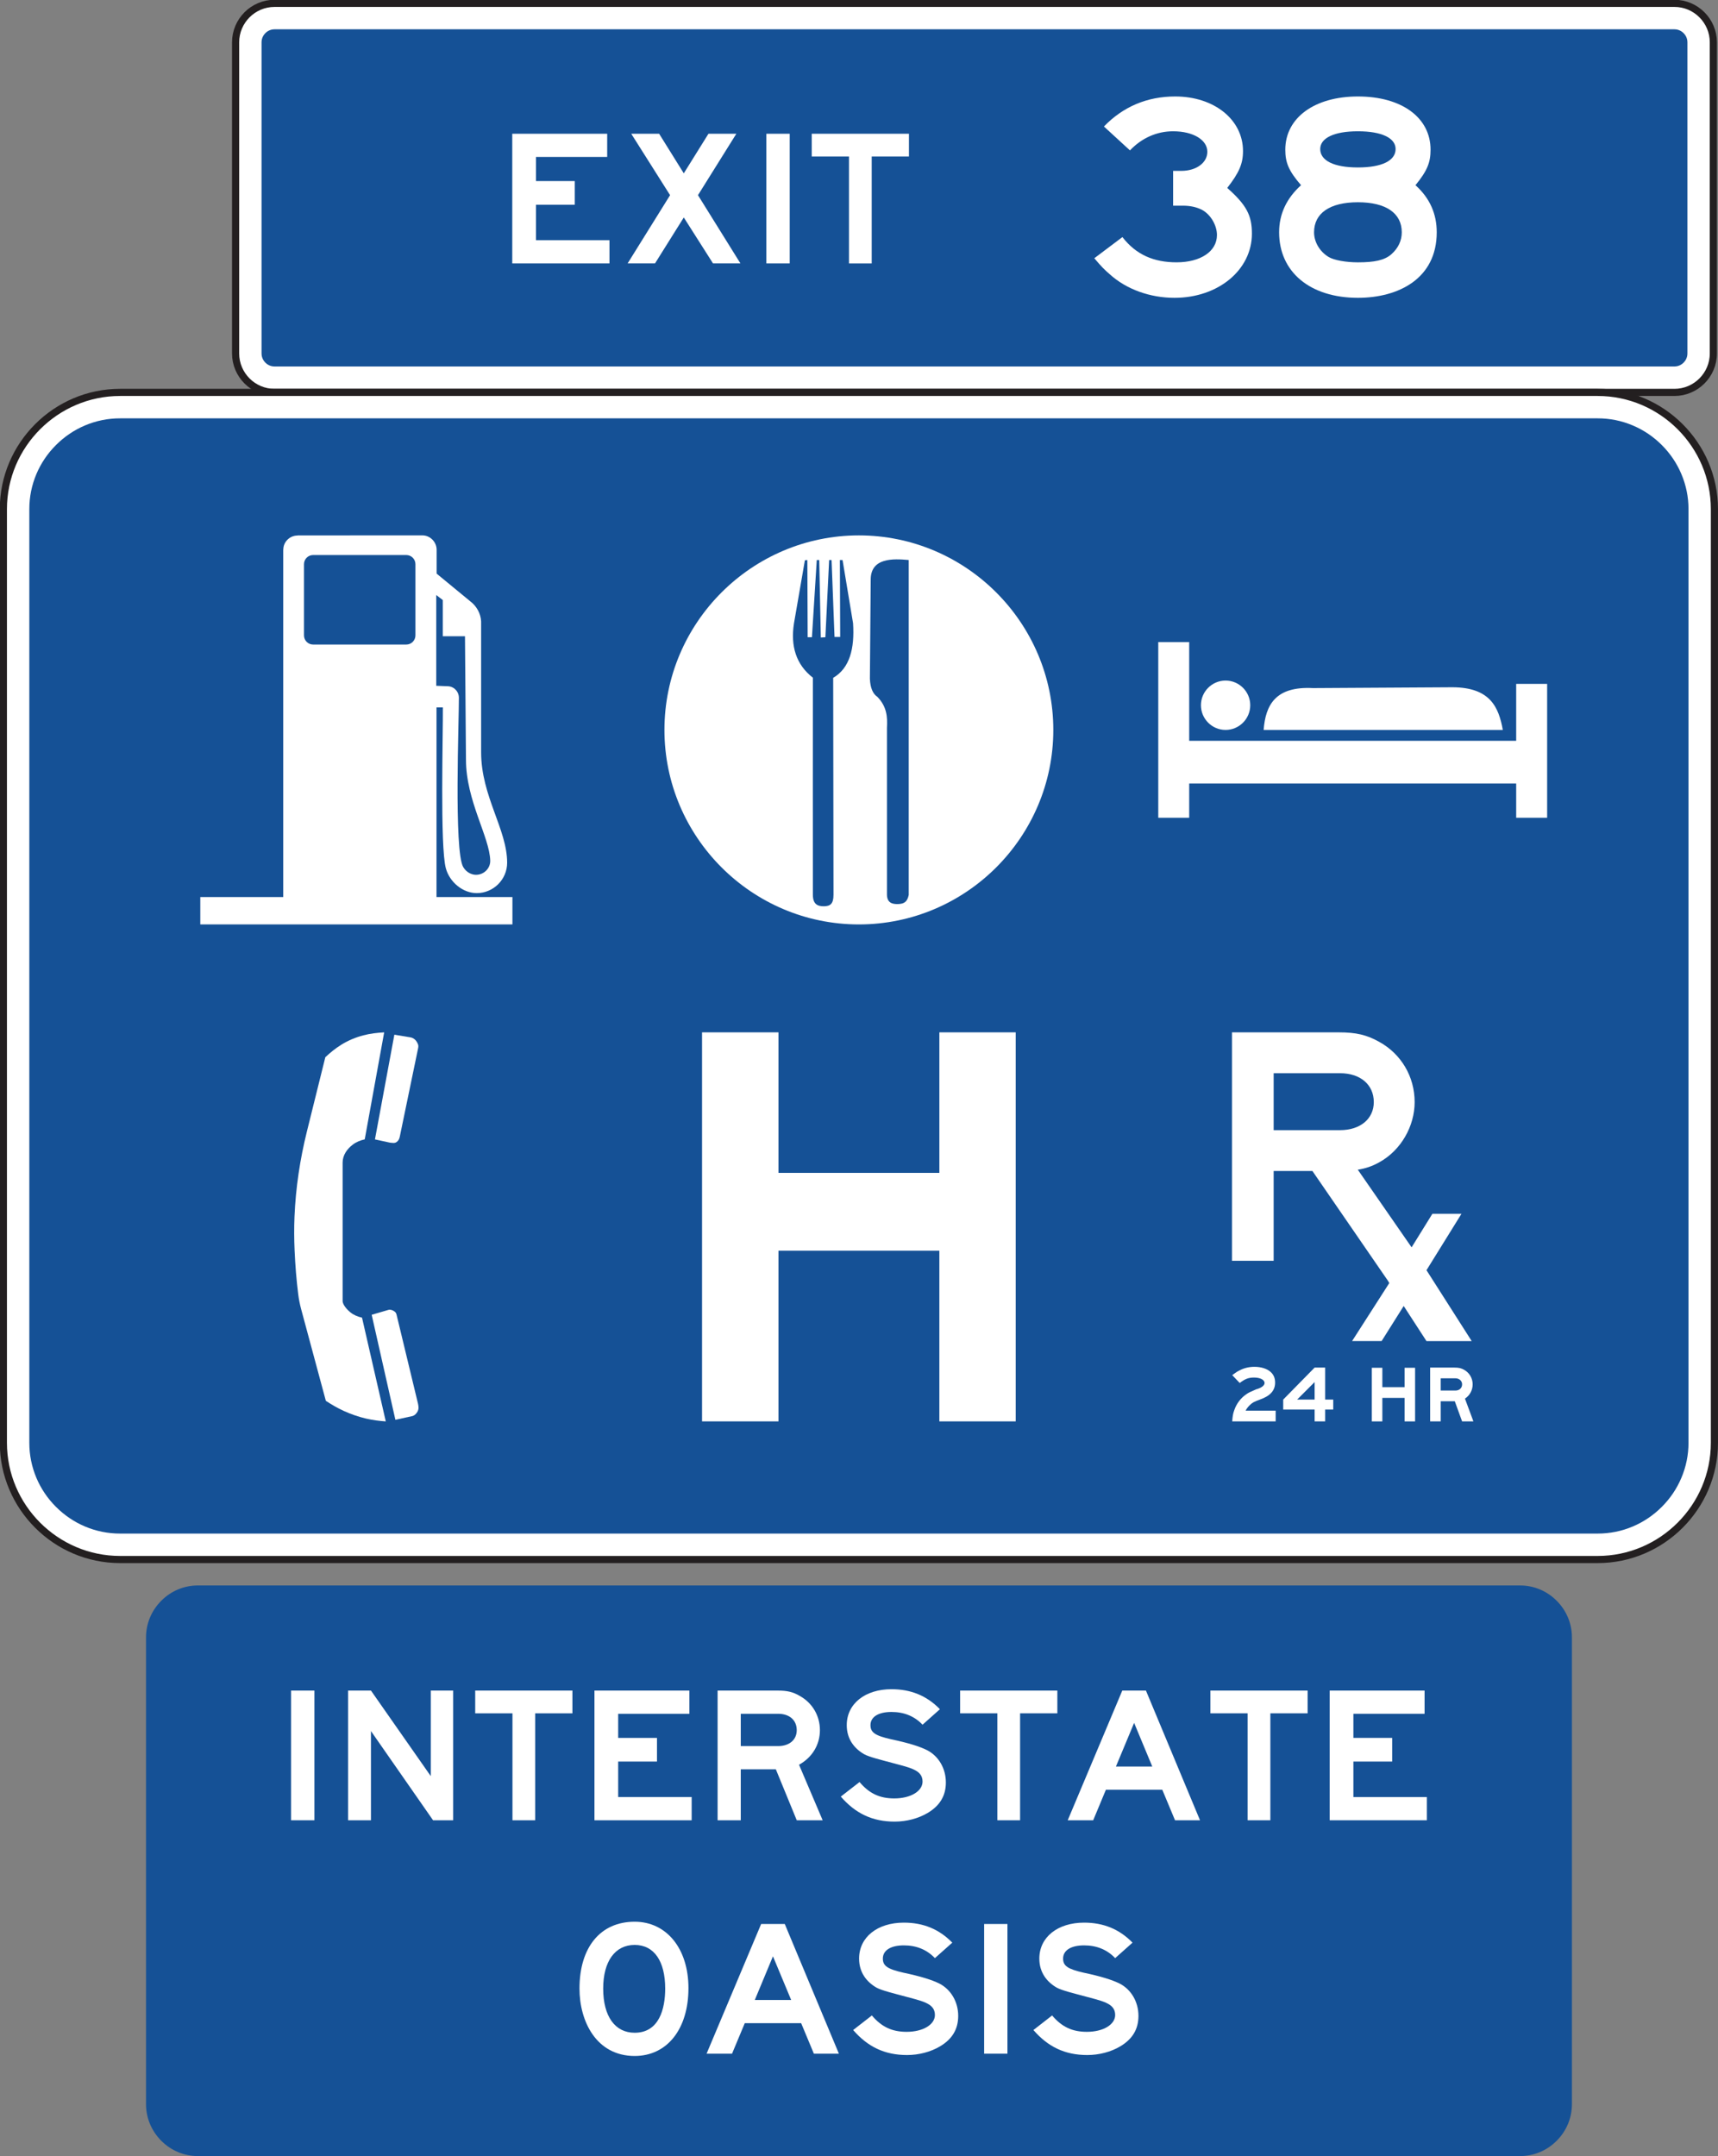 <?xml version="1.0" encoding="UTF-8" standalone="no"?>
<!-- Created with Inkscape (http://www.inkscape.org/) -->

<svg
   xmlns:dc="http://purl.org/dc/elements/1.1/"
   xmlns:cc="http://creativecommons.org/ns#"
   xmlns:rdf="http://www.w3.org/1999/02/22-rdf-syntax-ns#"
   xmlns:svg="http://www.w3.org/2000/svg"
   xmlns="http://www.w3.org/2000/svg"
   xmlns:sodipodi="http://sodipodi.sourceforge.net/DTD/sodipodi-0.dtd"
   xmlns:inkscape="http://www.inkscape.org/namespaces/inkscape"
   width="150.234"
   height="188.459"
   id="svg16323"
   version="1.1"
   inkscape:version="0.48.3.1 r9886"
   sodipodi:docname="New document 117">
  <rect width="100%" height="100%" fill="#808080" stroke="none"/>
  <defs
     id="defs16325">
    <clipPath
       clipPathUnits="userSpaceOnUse"
       id="clipPath15704">
      <path
         inkscape:connector-curvature="0"
         d="m 27,45 513,0 0,201.6 -513,0 L 27,45 z"
         id="path15706" />
    </clipPath>
  </defs>
  <sodipodi:namedview
     id="base"
     pagecolor="#ffffff"
     bordercolor="#666666"
     borderopacity="1.0"
     inkscape:pageopacity="0.0"
     inkscape:pageshadow="2"
     inkscape:zoom="0.35"
     inkscape:cx="75.109375"
     inkscape:cy="94.239122"
     inkscape:document-units="px"
     inkscape:current-layer="layer1"
     showgrid="false"
     fit-margin-top="0"
     fit-margin-left="0"
     fit-margin-right="0"
     fit-margin-bottom="0"
     inkscape:window-width="451"
     inkscape:window-height="398"
     inkscape:window-x="150"
     inkscape:window-y="150"
     inkscape:window-maximized="0" />
  <g
     inkscape:label="Layer 1"
     inkscape:groupmode="layer"
     id="layer1"
     transform="translate(-299.891,-438.142)">
    <g
       transform="matrix(1.25,0,0,-1.25,-64.841,705.829)"
       id="g15700">
      <g
         id="g15702"
         clip-path="url(#clipPath15704)">
        <g
           id="g15708"
           transform="translate(305.63,63.382)">
          <path
             inkscape:connector-curvature="0"
             d="m 0,0 c -0.963,0 -1.873,0.379 -2.561,1.068 -0.687,0.688 -1.068,1.597 -1.068,2.559 l 0,32.646 c 0,0.964 0.381,1.872 1.068,2.56 0.688,0.689 1.598,1.068 2.561,1.068 l 92.496,0 c 0.963,0 1.871,-0.379 2.56,-1.068 0.688,-0.688 1.067,-1.596 1.067,-2.56 l 0,-32.646 C 96.123,2.665 95.744,1.756 95.056,1.068 94.367,0.379 93.459,0 92.496,0 L 0,0 z"
             style="fill:#155196;fill-opacity:1;fill-rule:nonzero;stroke:none"
             id="path15710" />
        </g>
        <g
           id="g15712"
           transform="translate(345.86,77.35)">
          <path
             inkscape:connector-curvature="0"
             d="m 0,0 -1.271,-3.054 2.545,0 L 0,0 z m 2.862,-6.809 -0.889,2.133 -3.945,0 -0.891,-2.133 -1.781,0 3.818,9.069 1.652,0 3.787,-9.069 -1.751,0 z"
             style="fill:#ffffff;fill-opacity:1;fill-rule:nonzero;stroke:none"
             id="path15714" />
        </g>
        <path
           inkscape:connector-curvature="0"
           d="m 360.634,79.61 1.63,0 0,-9.069 -1.63,0 0,9.069 z"
           style="fill:#ffffff;fill-opacity:1;fill-rule:nonzero;stroke:none"
           id="path15716" />
        <g
           id="g15718"
           transform="translate(336.184,78.146)">
          <path
             inkscape:connector-curvature="0"
             d="m 0,0 c -1.371,0 -2.201,-1.145 -2.201,-3.054 0,-1.941 0.83,-3.087 2.201,-3.087 1.721,0 2.137,1.686 2.137,3.087 C 2.137,-1.145 1.37,0 0,0 m 0,-7.764 c -2.679,0 -3.859,2.419 -3.859,4.71 0,2.895 1.467,4.677 3.859,4.677 2.231,0 3.764,-1.877 3.764,-4.645 0,-2.833 -1.469,-4.742 -3.764,-4.742"
             style="fill:#ffffff;fill-opacity:1;fill-rule:nonzero;stroke:none"
             id="path15720" />
        </g>
        <g
           id="g15722"
           transform="translate(367.462,74.611)">
          <path
             inkscape:connector-curvature="0"
             d="m 0,0 c -0.405,0.112 -1.42,0.355 -1.762,0.556 -0.684,0.4 -1.205,1.055 -1.205,2.025 0,1.495 1.279,2.513 3.131,2.513 1.342,0 2.461,-0.445 3.388,-1.4 L 2.338,2.613 C 1.763,3.217 1.027,3.504 0.164,3.504 c -0.926,0 -1.469,-0.35 -1.469,-0.923 0,-0.509 0.318,-0.732 1.438,-0.987 C 1.347,1.34 2.146,1.085 2.658,0.83 3.457,0.416 3.967,-0.442 3.967,-1.428 3.967,-2.351 3.552,-3.051 2.689,-3.56 2.051,-3.942 1.219,-4.164 0.388,-4.164 c -1.566,0 -2.748,0.572 -3.769,1.749 l 1.308,1.018 c 0.672,-0.795 1.407,-1.145 2.43,-1.145 1.149,0 1.981,0.509 1.981,1.177 C 2.338,-0.513 1.412,-0.39 0,0"
             style="fill:#ffffff;fill-opacity:1;fill-rule:nonzero;stroke:none"
             id="path15724" />
        </g>
        <g
           id="g15726"
           transform="translate(354.852,74.611)">
          <path
             inkscape:connector-curvature="0"
             d="m 0,0 c -0.404,0.112 -1.42,0.355 -1.761,0.556 -0.684,0.4 -1.205,1.055 -1.205,2.025 0,1.495 1.277,2.513 3.132,2.513 1.342,0 2.459,-0.445 3.387,-1.4 L 2.338,2.613 c -0.576,0.604 -1.31,0.891 -2.172,0.891 -0.927,0 -1.47,-0.35 -1.47,-0.923 0,-0.509 0.318,-0.732 1.437,-0.987 C 1.348,1.34 2.147,1.085 2.657,0.83 c 0.8,-0.414 1.31,-1.272 1.31,-2.258 0,-0.923 -0.414,-1.623 -1.277,-2.132 -0.639,-0.382 -1.471,-0.604 -2.301,-0.604 -1.566,0 -2.748,0.572 -3.771,1.749 l 1.31,1.018 c 0.672,-0.795 1.406,-1.145 2.43,-1.145 1.15,0 1.98,0.509 1.98,1.177 C 2.338,-0.513 1.412,-0.39 0,0"
             style="fill:#ffffff;fill-opacity:1;fill-rule:nonzero;stroke:none"
             id="path15728" />
        </g>
        <g
           id="g15730"
           transform="translate(371.126,93.673)">
          <path
             inkscape:connector-curvature="0"
             d="m 0,0 -1.274,-3.054 2.545,0 L 0,0 z m 2.861,-6.809 -0.89,2.133 -3.946,0 -0.888,-2.133 -1.782,0 3.817,9.069 1.654,0 3.783,-9.069 -1.748,0 z"
             style="fill:#ffffff;fill-opacity:1;fill-rule:nonzero;stroke:none"
             id="path15732" />
        </g>
        <g
           id="g15734"
           transform="translate(333.372,86.864)">
          <path
             inkscape:connector-curvature="0"
             d="m 0,0 0,9.069 6.642,0 0,-1.623 -4.982,0 0,-1.686 2.715,0 0,-1.655 -2.715,0 0,-2.482 5.141,0 L 6.801,0 0,0 z"
             style="fill:#ffffff;fill-opacity:1;fill-rule:nonzero;stroke:none"
             id="path15736" />
        </g>
        <g
           id="g15738"
           transform="translate(384.806,86.864)">
          <path
             inkscape:connector-curvature="0"
             d="m 0,0 0,9.069 6.64,0 0,-1.623 -4.98,0 0,-1.686 2.713,0 0,-1.655 -2.713,0 0,-2.482 5.14,0 L 6.8,0 0,0 z"
             style="fill:#ffffff;fill-opacity:1;fill-rule:nonzero;stroke:none"
             id="path15740" />
        </g>
        <path
           inkscape:connector-curvature="0"
           d="m 312.147,95.933 1.633,0 0,-9.069 -1.633,0 0,9.069 z"
           style="fill:#ffffff;fill-opacity:1;fill-rule:nonzero;stroke:none"
           id="path15742" />
        <g
           id="g15744"
           transform="translate(322.081,86.864)">
          <path
             inkscape:connector-curvature="0"
             d="m 0,0 -4.344,6.237 0,-6.237 -1.599,0 0,9.069 1.599,0 4.184,-5.982 0,5.982 1.566,0 L 1.406,0 0,0 z"
             style="fill:#ffffff;fill-opacity:1;fill-rule:nonzero;stroke:none"
             id="path15746" />
        </g>
        <g
           id="g15748"
           transform="translate(346.22,94.31)">
          <path
             inkscape:connector-curvature="0"
             d="m 0,0 -2.612,0 0,-2.259 2.612,0 c 0.794,0 1.304,0.445 1.304,1.114 C 1.304,-0.445 0.794,0 0,0 m 1.304,-7.446 -1.463,3.564 -2.453,0 0,-3.564 -1.621,0 0,9.069 4.201,0 c 0.668,0 1.082,-0.096 1.559,-0.382 0.859,-0.477 1.398,-1.368 1.398,-2.386 0,-1.019 -0.539,-1.91 -1.461,-2.419 l 1.653,-3.882 -1.813,0 z"
             style="fill:#ffffff;fill-opacity:1;fill-rule:nonzero;stroke:none"
             id="path15750" />
        </g>
        <g
           id="g15752"
           transform="translate(353.987,90.933)">
          <path
             inkscape:connector-curvature="0"
             d="m 0,0 c -0.404,0.112 -1.418,0.355 -1.76,0.557 -0.683,0.4 -1.205,1.054 -1.205,2.025 0,1.495 1.28,2.513 3.131,2.513 1.342,0 2.461,-0.446 3.387,-1.399 L 2.338,2.613 C 1.766,3.217 1.029,3.504 0.166,3.504 c -0.926,0 -1.471,-0.35 -1.471,-0.922 0,-0.51 0.321,-0.733 1.44,-0.987 C 1.35,1.341 2.149,1.086 2.658,0.831 3.459,0.417 3.969,-0.442 3.969,-1.428 3.969,-2.35 3.553,-3.05 2.692,-3.56 2.051,-3.941 1.221,-4.164 0.389,-4.164 c -1.565,0 -2.746,0.573 -3.77,1.75 l 1.311,1.018 c 0.67,-0.796 1.406,-1.146 2.428,-1.146 1.15,0 1.98,0.509 1.98,1.178 C 2.338,-0.513 1.412,-0.389 0,0"
             style="fill:#ffffff;fill-opacity:1;fill-rule:nonzero;stroke:none"
             id="path15754" />
        </g>
        <g
           id="g15756"
           transform="translate(329.225,94.342)">
          <path
             inkscape:connector-curvature="0"
             d="m 0,0 0,-7.478 -1.589,0 0,7.478 -2.606,0 0,1.591 6.801,0 L 2.606,0 0,0 z"
             style="fill:#ffffff;fill-opacity:1;fill-rule:nonzero;stroke:none"
             id="path15758" />
        </g>
        <g
           id="g15760"
           transform="translate(363.149,94.342)">
          <path
             inkscape:connector-curvature="0"
             d="m 0,0 0,-7.478 -1.59,0 0,7.478 -2.605,0 0,1.591 6.801,0 L 2.606,0 0,0 z"
             style="fill:#ffffff;fill-opacity:1;fill-rule:nonzero;stroke:none"
             id="path15762" />
        </g>
        <g
           id="g15764"
           transform="translate(380.657,94.342)">
          <path
             inkscape:connector-curvature="0"
             d="m 0,0 0,-7.478 -1.59,0 0,7.478 -2.605,0 0,1.591 6.801,0 L 2.606,0 0,0 z"
             style="fill:#ffffff;fill-opacity:1;fill-rule:nonzero;stroke:none"
             id="path15766" />
        </g>
        <g
           id="g15768"
           transform="translate(411.647,189.431)">
          <path
             inkscape:connector-curvature="0"
             d="m 0,0 c 0,-1.497 -1.224,-2.721 -2.72,-2.721 l -97.938,0 c -1.496,0 -2.721,1.224 -2.721,2.721 l 0,21.763 c 0,1.496 1.225,2.721 2.721,2.721 l 97.938,0 C -1.224,24.484 0,23.259 0,21.763 L 0,0 z"
             style="fill:#ffffff;fill-opacity:1;fill-rule:nonzero;stroke:none"
             id="path15770" />
        </g>
        <g
           id="g15772"
           transform="translate(411.647,189.431)">
          <path
             inkscape:connector-curvature="0"
             d="m 0,0 c 0,-1.497 -1.224,-2.721 -2.72,-2.721 l -97.938,0 c -1.496,0 -2.721,1.224 -2.721,2.721 l 0,21.763 c 0,1.496 1.225,2.721 2.721,2.721 l 97.938,0 C -1.224,24.484 0,23.259 0,21.763 L 0,0 z"
             style="fill:none;stroke:#231f20;stroke-width:0.5;stroke-linecap:butt;stroke-linejoin:miter;stroke-miterlimit:4;stroke-opacity:1;stroke-dasharray:none"
             id="path15774" />
        </g>
        <g
           id="g15776"
           transform="translate(310.989,188.523)">
          <path
             inkscape:connector-curvature="0"
             d="m 0,0 c -0.322,0 -0.539,0.168 -0.639,0.268 -0.099,0.1 -0.267,0.316 -0.267,0.639 l 0,21.763 c 0,0.324 0.168,0.54 0.267,0.64 0.1,0.1 0.317,0.267 0.639,0.267 l 97.938,0 c 0.322,0 0.539,-0.167 0.638,-0.267 0.1,-0.1 0.268,-0.316 0.268,-0.64 l 0,-21.763 C 98.844,0.584 98.676,0.368 98.576,0.268 98.477,0.168 98.26,0 97.938,0 L 0,0 z"
             style="fill:#155196;fill-opacity:1;fill-rule:nonzero;stroke:none"
             id="path15778" />
        </g>
        <g
           id="g15780"
           transform="translate(327.622,195.729)">
          <path
             inkscape:connector-curvature="0"
             d="m 0,0 0,9.068 6.641,0 0,-1.622 -4.981,0 0,-1.687 2.713,0 0,-1.654 -2.713,0 0,-2.482 5.141,0 L 6.801,0 0,0 z"
             style="fill:#ffffff;fill-opacity:1;fill-rule:nonzero;stroke:none"
             id="path15782" />
        </g>
        <path
           inkscape:connector-curvature="0"
           d="m 345.399,204.797 1.633,0 0,-9.068 -1.633,0 0,9.068 z"
           style="fill:#ffffff;fill-opacity:1;fill-rule:nonzero;stroke:none"
           id="path15784" />
        <g
           id="g15786"
           transform="translate(352.768,203.207)">
          <path
             inkscape:connector-curvature="0"
             d="m 0,0 0,-7.478 -1.589,0 0,7.478 -2.606,0 0,1.591 6.801,0 L 2.606,0 0,0 z"
             style="fill:#ffffff;fill-opacity:1;fill-rule:nonzero;stroke:none"
             id="path15788" />
        </g>
        <g
           id="g15790"
           transform="translate(341.667,195.729)">
          <path
             inkscape:connector-curvature="0"
             d="M 0,0 -2.045,3.214 -4.059,0 l -1.916,0 2.971,4.773 -2.717,4.295 1.951,0 1.725,-2.768 1.726,2.768 1.95,0 L -1.053,4.773 1.918,0 0,0 z"
             style="fill:#ffffff;fill-opacity:1;fill-rule:nonzero;stroke:none"
             id="path15792" />
        </g>
        <g
           id="g15794"
           transform="translate(373.95,193.324)">
          <path
             inkscape:connector-curvature="0"
             d="m 0,0 c -1.678,0 -3.355,0.572 -4.555,1.67 -0.334,0.287 -0.574,0.525 -1.054,1.098 l 1.966,1.479 c 0.957,-1.24 2.206,-1.765 3.788,-1.765 1.677,0 2.826,0.763 2.826,1.909 0,0.668 -0.43,1.431 -1.053,1.765 C 1.533,6.348 1.102,6.443 0.574,6.443 l -0.67,0 0,2.434 0.575,0 c 1.054,0 1.82,0.573 1.82,1.336 0,0.811 -0.957,1.432 -2.395,1.432 -1.152,0 -2.205,-0.477 -3.019,-1.336 l -1.822,1.671 c 1.341,1.384 3.019,2.1 4.984,2.1 2.732,0 4.746,-1.623 4.746,-3.819 C 4.793,9.355 4.506,8.734 3.691,7.684 5.033,6.491 5.416,5.775 5.416,4.486 5.416,1.957 3.068,0 0,0"
             style="fill:#ffffff;fill-opacity:1;fill-rule:nonzero;stroke:none"
             id="path15796" />
        </g>
        <g
           id="g15798"
           transform="translate(386.782,204.969)">
          <path
             inkscape:connector-curvature="0"
             d="m 0,0 c -1.678,0 -2.637,-0.477 -2.637,-1.241 0,-0.811 0.959,-1.288 2.637,-1.288 1.68,0 2.637,0.477 2.637,1.288 C 2.637,-0.477 1.68,0 0,0 m 0,-4.963 c -1.965,0 -3.068,-0.764 -3.068,-2.1 0,-0.668 0.384,-1.337 1.008,-1.719 0.382,-0.238 1.246,-0.382 2.06,-0.382 1.15,0 1.869,0.144 2.35,0.573 0.48,0.43 0.718,0.955 0.718,1.528 0,1.336 -1.103,2.1 -3.068,2.1 m 0,-6.682 c -3.353,0 -5.512,1.813 -5.512,4.582 0,1.289 0.528,2.386 1.534,3.293 -0.864,1.002 -1.102,1.575 -1.102,2.482 0,2.243 2.061,3.723 5.08,3.723 3.068,0 5.082,-1.48 5.082,-3.723 0,-0.907 -0.24,-1.48 -1.055,-2.482 1.006,-0.907 1.487,-2.004 1.487,-3.293 0,-3.246 -2.684,-4.582 -5.514,-4.582"
             style="fill:#ffffff;fill-opacity:1;fill-rule:nonzero;stroke:none"
             id="path15800" />
        </g>
        <g
           id="g15802"
           transform="translate(411.722,113.258)">
          <path
             inkscape:connector-curvature="0"
             d="m 0,0 c 0,-4.489 -3.674,-8.161 -8.166,-8.161 l -103.37,0 c -4.49,0 -8.164,3.672 -8.164,8.161 l 0,65.291 c 0,4.488 3.674,8.161 8.164,8.161 l 103.37,0 C -3.674,73.452 0,69.779 0,65.291 L 0,0 z"
             style="fill:#ffffff;fill-opacity:1;fill-rule:nonzero;stroke:none"
             id="path15804" />
        </g>
        <g
           id="g15806"
           transform="translate(411.722,113.258)">
          <path
             inkscape:connector-curvature="0"
             d="m 0,0 c 0,-4.489 -3.674,-8.161 -8.166,-8.161 l -103.37,0 c -4.49,0 -8.164,3.672 -8.164,8.161 l 0,65.291 c 0,4.488 3.674,8.161 8.164,8.161 l 103.37,0 C -3.674,73.452 0,69.779 0,65.291 L 0,0 z"
             style="fill:none;stroke:#231f20;stroke-width:0.5;stroke-linecap:butt;stroke-linejoin:miter;stroke-miterlimit:4;stroke-opacity:1;stroke-dasharray:none"
             id="path15808" />
        </g>
        <g
           id="g15810"
           transform="translate(300.186,106.911)">
          <path
             inkscape:connector-curvature="0"
             d="m 0,0 c -0.851,0 -1.679,0.167 -2.461,0.498 -0.755,0.321 -1.435,0.782 -2.021,1.368 -0.588,0.585 -1.047,1.265 -1.369,2.021 -0.33,0.781 -0.498,1.608 -0.498,2.46 l 0,65.291 c 0,0.852 0.168,1.679 0.498,2.46 0.322,0.755 0.781,1.435 1.369,2.021 0.586,0.586 1.266,1.046 2.021,1.367 0.782,0.331 1.61,0.499 2.461,0.499 l 103.37,0 c 0.853,0 1.681,-0.168 2.46,-0.499 0.758,-0.321 1.438,-0.781 2.024,-1.367 0.586,-0.586 1.047,-1.266 1.367,-2.021 0.332,-0.781 0.502,-1.608 0.502,-2.46 l 0,-65.291 c 0,-0.852 -0.17,-1.679 -0.502,-2.46 C 108.901,3.131 108.44,2.451 107.854,1.866 107.268,1.28 106.588,0.819 105.83,0.498 105.051,0.167 104.223,0 103.37,0 L 0,0 z"
             style="fill:#155196;fill-opacity:1;fill-rule:nonzero;stroke:none"
             id="path15812" />
        </g>
        <g
           id="g15814"
           transform="translate(305.798,151.42)">
          <path
             inkscape:connector-curvature="0"
             d="m 0,0 5.802,0 0,24.299 0.006,0.002 c 0,0.542 0.453,0.98 0.994,0.98 0.006,0 0.006,0.008 0.006,0.008 l 8.731,0.003 c 0.539,0 0.986,-0.455 0.994,-0.994 l 0,-1.68 2.357,-1.94 c 0.44,-0.33 0.727,-0.853 0.756,-1.398 -0.002,-3.407 0,-6.469 0,-9.155 0,-3.071 1.82,-5.391 1.82,-7.723 0,-1.171 -0.96,-2.125 -2.125,-2.125 -0.984,0 -1.9,0.774 -2.162,1.732 -0.418,1.515 -0.191,9.495 -0.209,11.256 l -0.445,0 0,-13.265 5.311,0 0,-1.913 L 0,-1.913 0,0 z"
             style="fill:#ffffff;fill-opacity:1;fill-rule:evenodd;stroke:none"
             id="path15816" />
        </g>
        <g
           id="g15818"
           transform="translate(323.889,165.353)">
          <path
             inkscape:connector-curvature="0"
             d="m 0,0 c 0,0.449 -0.361,0.81 -0.798,0.81 l -0.787,0.032 0,6.347 0.459,-0.354 0,-2.531 1.552,0.002 c 0.022,-2.879 0.045,-5.757 0.069,-8.635 0.005,-2.867 1.652,-5.399 1.697,-7.049 0.017,-0.55 -0.445,-0.998 -0.994,-0.998 -0.28,0 -0.656,0.144 -0.893,0.537 C -0.361,-10.73 0.012,-1.435 0,0"
             style="fill:#155196;fill-opacity:1;fill-rule:evenodd;stroke:none"
             id="path15820" />
        </g>
        <g
           id="g15822"
           transform="translate(313.688,175.337)">
          <path
             inkscape:connector-curvature="0"
             d="M 0,0 6.522,0 C 6.875,0 7.16,-0.287 7.16,-0.638 l 0,-4.981 c 0,-0.352 -0.285,-0.639 -0.638,-0.639 l -6.522,0 c -0.351,0 -0.636,0.287 -0.636,0.639 l 0,4.981 C -0.636,-0.287 -0.351,0 0,0"
             style="fill:#155196;fill-opacity:1;fill-rule:evenodd;stroke:none"
             id="path15824" />
        </g>
        <g
           id="g15826"
           transform="translate(318.661,141.959)">
          <path
             inkscape:connector-curvature="0"
             d="m 0,0 c -0.494,-0.027 -0.979,-0.082 -1.461,-0.209 -0.553,-0.146 -1.074,-0.363 -1.559,-0.668 -0.4,-0.252 -0.757,-0.541 -1.097,-0.862 l -1.285,-5.179 c -0.485,-1.954 -0.787,-3.952 -0.871,-5.968 -0.032,-0.786 -0.028,-1.573 0.007,-2.359 0.045,-1.033 0.127,-2.062 0.256,-3.083 0.041,-0.33 0.106,-0.657 0.19,-0.98 l 1.74,-6.457 c 0.4,-0.264 0.81,-0.502 1.246,-0.703 0.506,-0.23 1.033,-0.415 1.58,-0.541 0.451,-0.102 0.906,-0.164 1.367,-0.195 l -1.662,7.255 c -0.293,0.064 -0.576,0.18 -0.814,0.37 -0.196,0.157 -0.543,0.518 -0.543,0.799 l 0,9.675 c 0,0.517 0.314,0.959 0.718,1.261 0.247,0.185 0.528,0.298 0.829,0.362 L 0,0 z"
             style="fill:#ffffff;fill-opacity:1;fill-rule:evenodd;stroke:none"
             id="path15828" />
        </g>
        <g
           id="g15830"
           transform="translate(320.651,115.131)">
          <path
             inkscape:connector-curvature="0"
             d="M 0,0 C 0.143,0.046 0.242,0.149 0.322,0.275 0.381,0.37 0.414,0.473 0.414,0.585 0.41,0.677 0.399,0.776 0.377,0.864 L -1.095,6.969 C -1.138,7.151 -1.142,7.237 -1.32,7.346 -1.428,7.413 -1.57,7.459 -1.697,7.421 L -2.863,7.079 -1.205,-0.263 0,0 z"
             style="fill:#ffffff;fill-opacity:1;fill-rule:evenodd;stroke:none"
             id="path15832" />
        </g>
        <g
           id="g15834"
           transform="translate(318.016,134.474)">
          <path
             inkscape:connector-curvature="0"
             d="m 0,0 1.057,-0.228 c 0.063,-0.008 0.125,-0.014 0.186,-0.016 0.089,-0.011 0.183,0 0.261,0.054 0.139,0.092 0.2,0.218 0.233,0.378 L 3.02,6.378 C 3.041,6.474 3.045,6.569 3.008,6.662 2.975,6.75 2.922,6.838 2.862,6.914 2.772,7.023 2.633,7.111 2.491,7.135 L 1.358,7.322 0,0 z"
             style="fill:#ffffff;fill-opacity:1;fill-rule:evenodd;stroke:none"
             id="path15836" />
        </g>
        <g
           id="g15838"
           transform="translate(351.87,176.711)">
          <path
             inkscape:connector-curvature="0"
             d="m 0,0 c 7.494,0 13.603,-6.11 13.603,-13.603 0,-7.492 -6.109,-13.601 -13.603,-13.601 -7.49,0 -13.602,6.109 -13.602,13.601 C -13.602,-6.11 -7.49,0 0,0"
             style="fill:#ffffff;fill-opacity:1;fill-rule:evenodd;stroke:none"
             id="path15840" />
        </g>
        <g
           id="g15842"
           transform="translate(350.095,151.58)">
          <path
             inkscape:connector-curvature="0"
             d="m 0,0 c 0.002,-0.648 -0.237,-0.799 -0.682,-0.804 -0.443,0 -0.76,0.157 -0.76,0.804 -0.008,5.058 0,10.119 0,15.18 -1.174,0.913 -1.572,2.204 -1.322,3.804 0.254,1.469 0.506,2.939 0.762,4.407 0.056,0.007 0.117,0.01 0.173,0.017 0.004,-1.798 0.014,-3.599 0.022,-5.398 l 0.299,0 c 0.113,1.799 0.226,3.6 0.338,5.398 l 0.172,0 c 0.037,-1.806 0.074,-3.61 0.111,-5.417 0.105,0.005 0.213,0.012 0.32,0.019 0.086,1.799 0.174,3.6 0.262,5.398 l 0.17,0 c 0.068,-1.794 0.138,-3.587 0.207,-5.379 l 0.396,0 c -0.007,1.792 -0.013,3.585 -0.021,5.379 l 0.187,0 C 0.88,21.934 1.127,20.462 1.369,18.988 1.484,17.225 1.14,15.851 -0.022,15.17 -0.016,10.113 -0.01,5.055 0,0"
             style="fill:#155196;fill-opacity:1;fill-rule:evenodd;stroke:none"
             id="path15844" />
        </g>
        <g
           id="g15846"
           transform="translate(355.358,174.99)">
          <path
             inkscape:connector-curvature="0"
             d="m 0,0 0,-23.423 c -0.105,-0.478 -0.304,-0.62 -0.756,-0.637 -0.449,-0.013 -0.748,0.129 -0.767,0.634 l 0,11.693 c 0.043,0.744 -0.004,1.481 -0.672,2.165 -0.32,0.213 -0.494,0.633 -0.522,1.26 0.022,2.305 0.041,4.609 0.057,6.916 C -2.672,0.174 -1.084,0.099 0,0"
             style="fill:#155196;fill-opacity:1;fill-rule:evenodd;stroke:none"
             id="path15848" />
        </g>
        <g
           id="g15850"
           transform="translate(362.843,114.755)">
          <path
             inkscape:connector-curvature="0"
             d="m 0,0 0,27.204 -5.342,0 0,-9.826 -11.256,0 0,9.826 -5.346,0 0,-27.204 5.346,0 0,11.937 11.256,0 L -5.342,0 0,0 z"
             style="fill:#ffffff;fill-opacity:1;fill-rule:evenodd;stroke:none"
             id="path15852" />
        </g>
        <g
           id="g15854"
           transform="translate(375.8,164.835)">
          <path
             inkscape:connector-curvature="0"
             d="M 0,0 C 0,0.949 0.773,1.725 1.724,1.725 2.673,1.725 3.449,0.949 3.449,0 3.449,-0.952 2.673,-1.727 1.724,-1.727 0.773,-1.727 0,-0.952 0,0"
             style="fill:#ffffff;fill-opacity:1;fill-rule:evenodd;stroke:none"
             id="path15856" />
        </g>
        <g
           id="g15858"
           transform="translate(374.979,156.965)">
          <path
             inkscape:connector-curvature="0"
             d="m 0,0 -2.164,0 0,12.287 2.164,0 0,-6.905 22.875,0 0,3.98 2.166,0 0,-9.362 -2.166,0 0,2.398 L 0,2.398 0,0 z"
             style="fill:#ffffff;fill-opacity:1;fill-rule:evenodd;stroke:none"
             id="path15860" />
        </g>
        <g
           id="g15862"
           transform="translate(380.186,163.108)">
          <path
             inkscape:connector-curvature="0"
             d="M 0,0 C 0.135,1.737 0.819,3.063 3.452,2.925 6.707,2.943 9.965,2.964 13.221,2.983 15.86,2.969 16.446,1.582 16.733,0 L 0,0 z"
             style="fill:#ffffff;fill-opacity:1;fill-rule:evenodd;stroke:none"
             id="path15864" />
        </g>
        <g
           id="g15866"
           transform="translate(380.888,139.102)">
          <path
             inkscape:connector-curvature="0"
             d="M 0,0 4.65,0 C 6.052,0 7.005,-0.789 7.005,-2.019 7.005,-3.196 6.052,-3.98 4.65,-3.98 L 0,-3.98 0,0 z m 13.855,-18.732 -3.039,4.763 c 0,0 -0.055,0.084 -0.125,0.194 l 2.447,3.944 -2.035,0 -1.453,-2.345 c -0.504,0.73 -2.529,3.647 -3.764,5.43 0.53,0.083 0.996,0.234 1.512,0.523 1.514,0.838 2.465,2.524 2.465,4.204 0,1.794 -0.951,3.365 -2.465,4.205 -0.9,0.502 -1.625,0.672 -2.857,0.672 l -7.457,0 0,-15.974 2.916,0 0,6.278 2.712,0 c 1.784,-2.588 5.256,-7.636 5.264,-7.648 0.002,-0.003 0.053,-0.082 0.115,-0.184 l -2.603,-4.057 2.066,0 1.543,2.451 c 0.387,-0.595 1.594,-2.456 1.594,-2.456 l 3.164,0 z"
             style="fill:#ffffff;fill-opacity:1;fill-rule:nonzero;stroke:none"
             id="path15868" />
        </g>
        <g
           id="g15870"
           transform="translate(377.989,114.755)">
          <path
             inkscape:connector-curvature="0"
             d="M 0,0 C 0.025,0.356 0.051,0.54 0.145,0.79 0.301,1.25 0.604,1.644 1,1.909 1.145,2.014 1.328,2.092 1.514,2.171 L 1.656,2.238 1.789,2.277 1.922,2.33 c 0.209,0.092 0.34,0.223 0.34,0.355 0,0.223 -0.301,0.382 -0.737,0.382 -0.38,0 -0.63,-0.093 -1,-0.382 L 0,3.237 C 0.25,3.42 0.367,3.5 0.537,3.579 0.842,3.736 1.186,3.817 1.553,3.817 2.025,3.817 2.447,3.684 2.697,3.448 2.897,3.264 3,3.027 3,2.712 3,2.157 2.658,1.777 1.934,1.526 1.514,1.369 1.408,1.317 1.209,1.119 1.092,1.001 1.012,0.895 0.934,0.75 l 2.105,0 L 3.039,0 0,0 z"
             style="fill:#ffffff;fill-opacity:1;fill-rule:nonzero;stroke:none"
             id="path15872" />
        </g>
        <g
           id="g15874"
           transform="translate(385.056,115.583)">
          <path
             inkscape:connector-curvature="0"
             d="m 0,0 0,0.698 -0.565,0 0,2.237 -0.738,0 L -3.5,0.698 -3.5,0 l 2.197,0 0,-0.828 0.738,0 0,0.828 L 0,0 z m -1.303,0.698 -1.223,0 1.223,1.225 0,-1.225 z"
             style="fill:#ffffff;fill-opacity:1;fill-rule:nonzero;stroke:none"
             id="path15876" />
        </g>
        <g
           id="g15878"
           transform="translate(390.046,114.755)">
          <path
             inkscape:connector-curvature="0"
             d="m 0,0 0,1.644 -1.555,0 0,-1.644 -0.736,0 0,3.75 0.736,0 0,-1.355 1.555,0 0,1.355 0.736,0 L 0.736,0 0,0 z"
             style="fill:#ffffff;fill-opacity:1;fill-rule:nonzero;stroke:none"
             id="path15880" />
        </g>
        <g
           id="g15882"
           transform="translate(394.862,114.755)">
          <path
             inkscape:connector-curvature="0"
             d="m 0,0 -0.592,1.593 c 0.342,0.223 0.539,0.592 0.539,0.999 0,0.422 -0.222,0.803 -0.591,1.013 -0.209,0.119 -0.37,0.158 -0.684,0.158 l -1.699,0 0,-3.763 0.738,0 0,1.409 0.986,0 L -0.791,0 0,0 z m -0.791,2.592 c 0,-0.262 -0.195,-0.435 -0.471,-0.435 l -1.027,0 0,0.857 1.027,0 c 0.276,0 0.471,-0.184 0.471,-0.422"
             style="fill:#ffffff;fill-opacity:1;fill-rule:nonzero;stroke:none"
             id="path15884" />
        </g>
      </g>
    </g>
  </g>
</svg>
